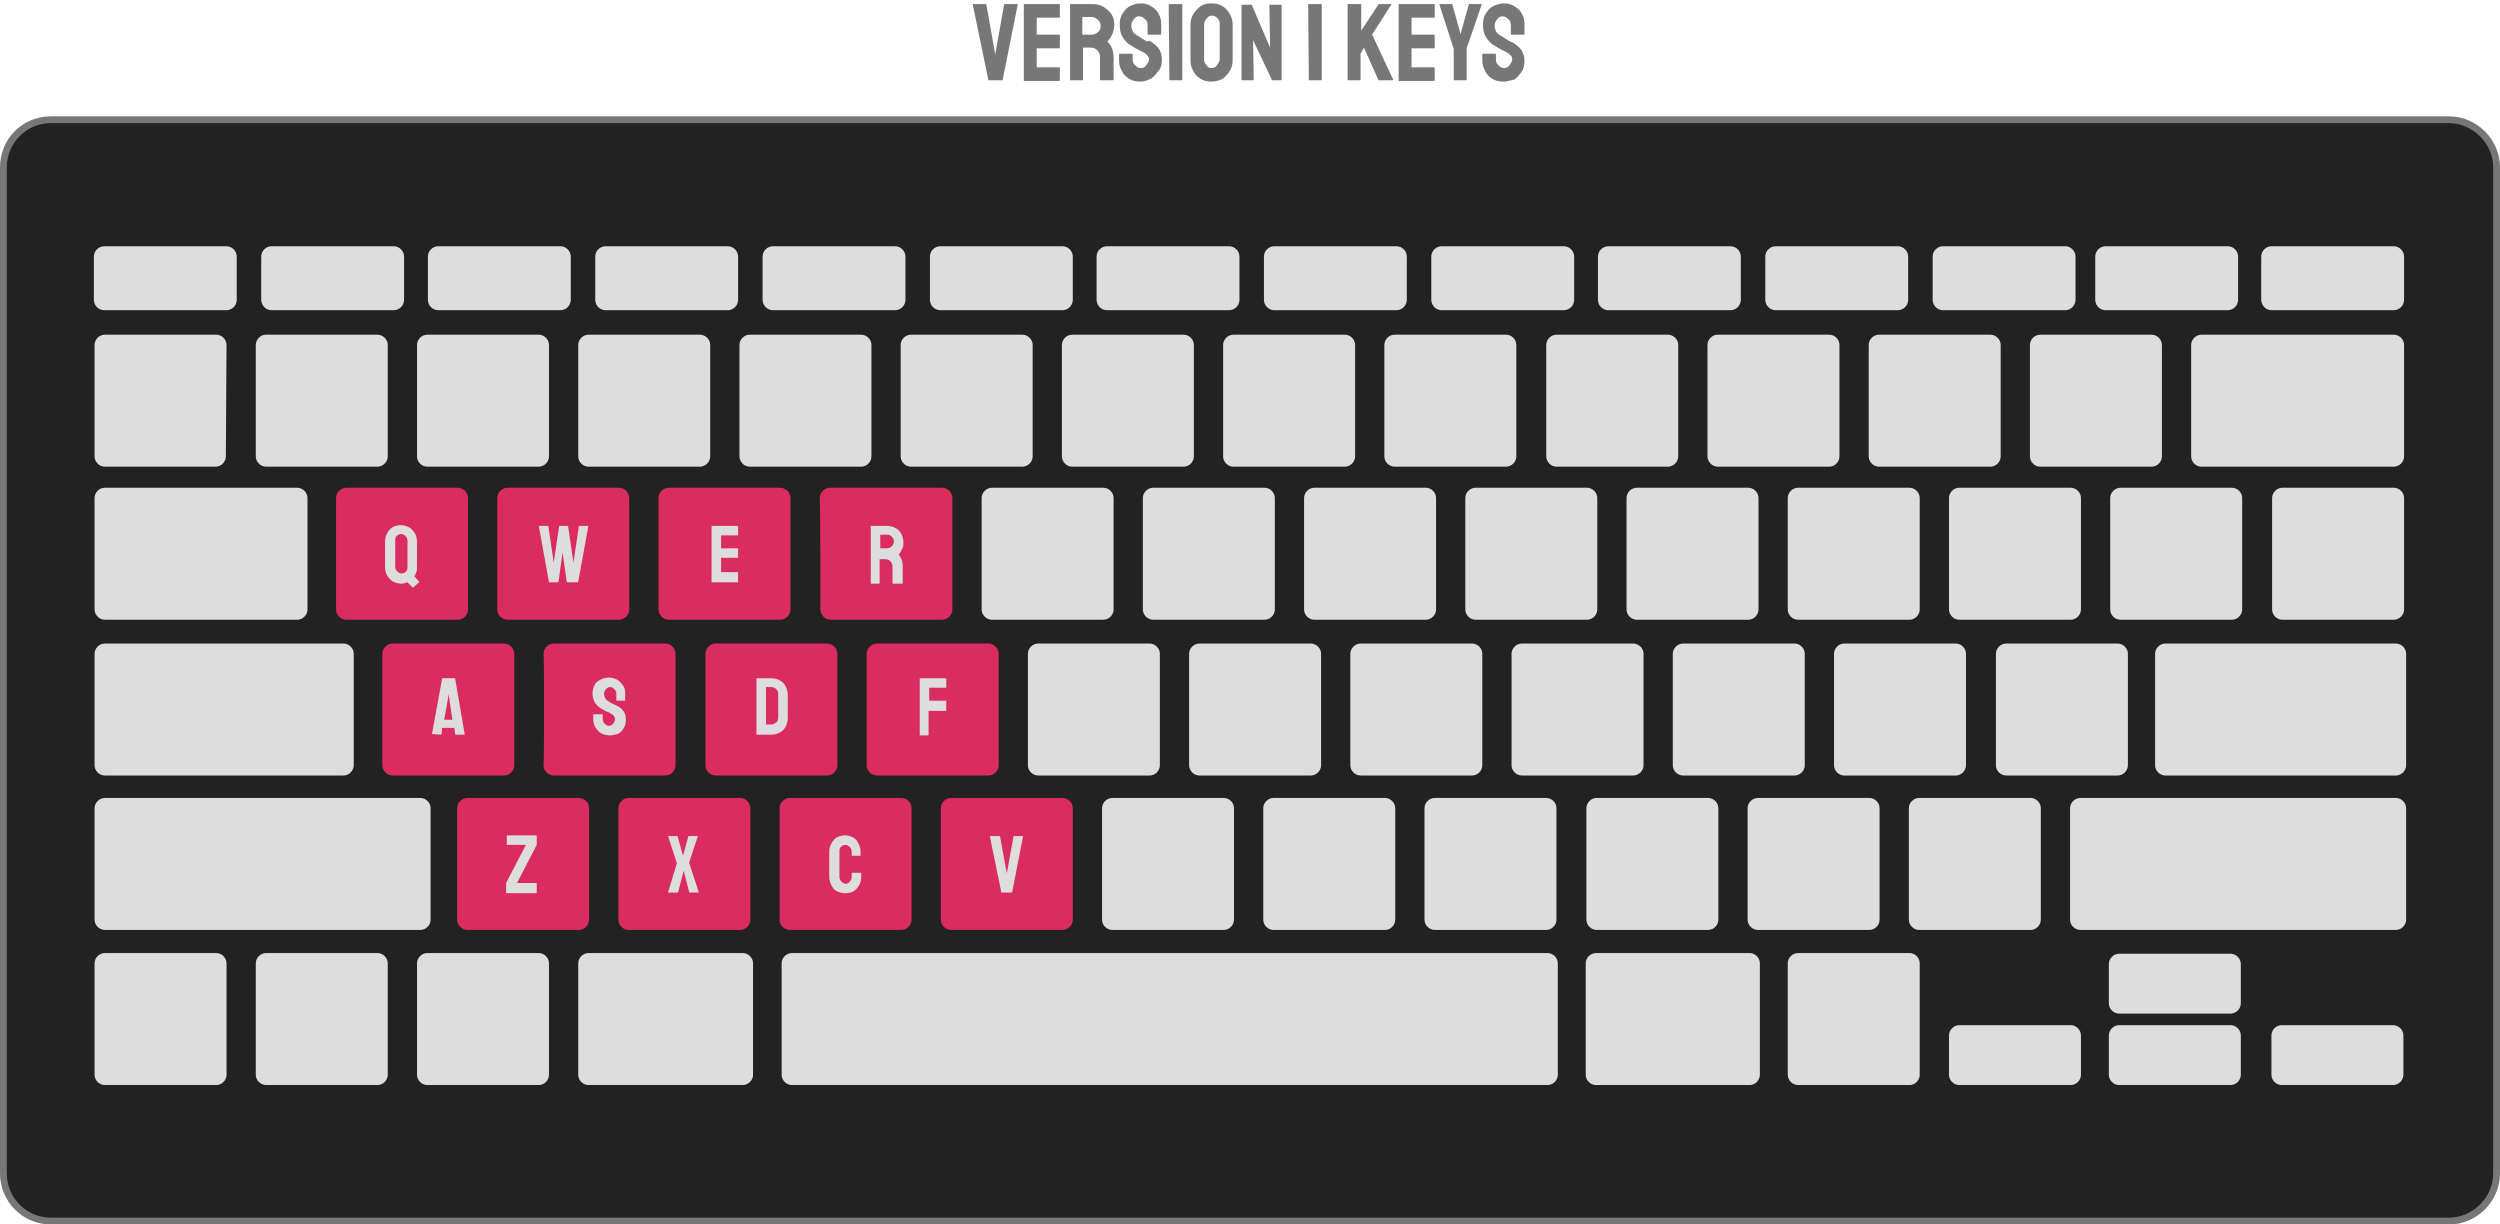 <?xml version="1.0" encoding="utf-8"?>
<!-- Generator: Adobe Illustrator 25.4.1, SVG Export Plug-In . SVG Version: 6.00 Build 0)  -->
<svg version="1.1" id="Layer_1" xmlns="http://www.w3.org/2000/svg" xmlns:xlink="http://www.w3.org/1999/xlink" x="0px" y="0px"
	 viewBox="0 0 367.5 180" style="enable-background:new 0 0 367.5 180;" xml:space="preserve">
<style type="text/css">
	.st0{fill:#222222;}
	.st1{fill:#777777;}
	.st2{fill:#DDDDDD;}
	.st3{fill:#DA2C5E;}
	.st4{enable-background:new    ;}
</style>
<g>
	<g>
		<path class="st0" d="M7.5,179.5c-3.9,0-7-3.1-7-7V24.6c0-3.9,3.1-7,7-7H360c3.8,0,7,3.2,7,7v147.9c0,3.8-3.2,7-7,7H7.5z"/>
		<path class="st1" d="M360,18.1c3.5,0,6.5,3,6.5,6.5v147.9c0,3.5-3,6.5-6.5,6.5H7.5c-3.6,0-6.5-2.9-6.5-6.5V24.6
			c0-3.6,2.9-6.5,6.5-6.5h68h7.7H360 M360,17.1H83.2h-7.7h-68c-4.2,0-7.5,3.3-7.5,7.5v147.9c0,4.1,3.3,7.5,7.5,7.5H360
			c4.1,0,7.5-3.4,7.5-7.5V24.6C367.5,20.5,364.1,17.1,360,17.1L360,17.1z"/>
	</g>
	<g>
		<g>
			<path class="st2" d="M33.2,67.1c0,0.8-0.7,1.5-1.5,1.5H15.4c-0.8,0-1.5-0.7-1.5-1.5V50.7c0-0.8,0.7-1.5,1.5-1.5h16.4
				c0.8,0,1.5,0.7,1.5,1.5L33.2,67.1L33.2,67.1z"/>
			<path class="st2" d="M34.8,44.1c0,0.8-0.7,1.5-1.5,1.5h-18c-0.8,0-1.5-0.7-1.5-1.5v-6.4c0-0.8,0.7-1.5,1.5-1.5h18
				c0.8,0,1.5,0.7,1.5,1.5V44.1L34.8,44.1z"/>
			<path class="st2" d="M59.4,44.1c0,0.8-0.7,1.5-1.5,1.5h-18c-0.8,0-1.5-0.7-1.5-1.5v-6.4c0-0.8,0.7-1.5,1.5-1.5h18
				c0.8,0,1.5,0.7,1.5,1.5V44.1L59.4,44.1z"/>
			<path class="st2" d="M83.9,44.1c0,0.8-0.7,1.5-1.5,1.5h-18c-0.8,0-1.5-0.7-1.5-1.5v-6.4c0-0.8,0.7-1.5,1.5-1.5h18
				c0.8,0,1.5,0.7,1.5,1.5V44.1z"/>
			<path class="st2" d="M108.5,44.1c0,0.8-0.7,1.5-1.5,1.5H89c-0.8,0-1.5-0.7-1.5-1.5v-6.4c0-0.8,0.7-1.5,1.5-1.5h18
				c0.8,0,1.5,0.7,1.5,1.5V44.1L108.5,44.1z"/>
			<path class="st2" d="M133.1,44.1c0,0.8-0.7,1.5-1.5,1.5h-18c-0.8,0-1.5-0.7-1.5-1.5v-6.4c0-0.8,0.7-1.5,1.5-1.5h18
				c0.8,0,1.5,0.7,1.5,1.5V44.1z"/>
			<path class="st2" d="M157.7,44.1c0,0.8-0.7,1.5-1.5,1.5h-18c-0.8,0-1.5-0.7-1.5-1.5v-6.4c0-0.8,0.7-1.5,1.5-1.5h18
				c0.8,0,1.5,0.7,1.5,1.5V44.1z"/>
			<path class="st2" d="M182.2,44.1c0,0.8-0.7,1.5-1.5,1.5h-18c-0.8,0-1.5-0.7-1.5-1.5v-6.4c0-0.8,0.7-1.5,1.5-1.5h18
				c0.8,0,1.5,0.7,1.5,1.5V44.1z"/>
			<path class="st2" d="M206.8,44.1c0,0.8-0.7,1.5-1.5,1.5h-18c-0.8,0-1.5-0.7-1.5-1.5v-6.4c0-0.8,0.7-1.5,1.5-1.5h18
				c0.8,0,1.5,0.7,1.5,1.5V44.1z"/>
			<path class="st2" d="M231.4,44.1c0,0.8-0.7,1.5-1.5,1.5h-18c-0.8,0-1.5-0.7-1.5-1.5v-6.4c0-0.8,0.7-1.5,1.5-1.5h18
				c0.8,0,1.5,0.7,1.5,1.5V44.1z"/>
			<path class="st2" d="M255.9,44.1c0,0.8-0.7,1.5-1.5,1.5h-18c-0.8,0-1.5-0.7-1.5-1.5v-6.4c0-0.8,0.7-1.5,1.5-1.5h18
				c0.8,0,1.5,0.7,1.5,1.5V44.1z"/>
			<path class="st2" d="M280.5,44.1c0,0.8-0.7,1.5-1.5,1.5h-18c-0.8,0-1.5-0.7-1.5-1.5v-6.4c0-0.8,0.7-1.5,1.5-1.5h18
				c0.8,0,1.5,0.7,1.5,1.5V44.1z"/>
			<path class="st2" d="M305.1,44.1c0,0.8-0.7,1.5-1.5,1.5h-18c-0.8,0-1.5-0.7-1.5-1.5v-6.4c0-0.8,0.7-1.5,1.5-1.5h18
				c0.8,0,1.5,0.7,1.5,1.5V44.1z"/>
			<path class="st2" d="M329,44.1c0,0.8-0.7,1.5-1.5,1.5h-18c-0.8,0-1.5-0.7-1.5-1.5v-6.4c0-0.8,0.7-1.5,1.5-1.5h18
				c0.8,0,1.5,0.7,1.5,1.5V44.1z"/>
			<path class="st2" d="M353.4,44.1c0,0.8-0.7,1.5-1.5,1.5h-18c-0.8,0-1.5-0.7-1.5-1.5v-6.4c0-0.8,0.7-1.5,1.5-1.5h18
				c0.8,0,1.5,0.7,1.5,1.5V44.1z"/>
			<path class="st2" d="M57,67.1c0,0.8-0.7,1.5-1.5,1.5H39.1c-0.8,0-1.5-0.7-1.5-1.5V50.7c0-0.8,0.7-1.5,1.5-1.5h16.4
				c0.8,0,1.5,0.7,1.5,1.5V67.1z"/>
			<path class="st2" d="M80.7,67.1c0,0.8-0.7,1.5-1.5,1.5H62.8c-0.8,0-1.5-0.7-1.5-1.5V50.7c0-0.8,0.7-1.5,1.5-1.5h16.4
				c0.8,0,1.5,0.7,1.5,1.5V67.1L80.7,67.1z"/>
			<path class="st2" d="M104.4,67.1c0,0.8-0.7,1.5-1.5,1.5H86.5c-0.8,0-1.5-0.7-1.5-1.5V50.7c0-0.8,0.7-1.5,1.5-1.5h16.4
				c0.8,0,1.5,0.7,1.5,1.5V67.1L104.4,67.1z"/>
			<path class="st2" d="M128.1,67.1c0,0.8-0.7,1.5-1.5,1.5h-16.4c-0.8,0-1.5-0.7-1.5-1.5V50.7c0-0.8,0.7-1.5,1.5-1.5h16.4
				c0.8,0,1.5,0.7,1.5,1.5V67.1z"/>
			<path class="st2" d="M151.8,67.1c0,0.8-0.7,1.5-1.5,1.5h-16.4c-0.8,0-1.5-0.7-1.5-1.5V50.7c0-0.8,0.7-1.5,1.5-1.5h16.4
				c0.8,0,1.5,0.7,1.5,1.5V67.1z"/>
			<path class="st2" d="M175.5,67.1c0,0.8-0.7,1.5-1.5,1.5h-16.4c-0.8,0-1.5-0.7-1.5-1.5V50.7c0-0.8,0.7-1.5,1.5-1.5H174
				c0.8,0,1.5,0.7,1.5,1.5V67.1z"/>
			<path class="st2" d="M199.2,67.1c0,0.8-0.7,1.5-1.5,1.5h-16.4c-0.8,0-1.5-0.7-1.5-1.5V50.7c0-0.8,0.7-1.5,1.5-1.5h16.4
				c0.8,0,1.5,0.7,1.5,1.5V67.1z"/>
			<path class="st2" d="M222.9,67.1c0,0.8-0.7,1.5-1.5,1.5H205c-0.8,0-1.5-0.7-1.5-1.5V50.7c0-0.8,0.7-1.5,1.5-1.5h16.4
				c0.8,0,1.5,0.7,1.5,1.5V67.1z"/>
			<path class="st2" d="M246.7,67.1c0,0.8-0.7,1.5-1.5,1.5h-16.4c-0.8,0-1.5-0.7-1.5-1.5V50.7c0-0.8,0.7-1.5,1.5-1.5h16.4
				c0.8,0,1.5,0.7,1.5,1.5V67.1z"/>
			<path class="st2" d="M270.4,67.1c0,0.8-0.7,1.5-1.5,1.5h-16.4c-0.8,0-1.5-0.7-1.5-1.5V50.7c0-0.8,0.7-1.5,1.5-1.5h16.4
				c0.8,0,1.5,0.7,1.5,1.5V67.1z"/>
			<path class="st2" d="M294.1,67.1c0,0.8-0.7,1.5-1.5,1.5h-16.4c-0.8,0-1.5-0.7-1.5-1.5V50.7c0-0.8,0.7-1.5,1.5-1.5h16.4
				c0.8,0,1.5,0.7,1.5,1.5V67.1z"/>
			<path class="st2" d="M317.8,67.1c0,0.8-0.7,1.5-1.5,1.5h-16.4c-0.8,0-1.5-0.7-1.5-1.5V50.7c0-0.8,0.7-1.5,1.5-1.5h16.4
				c0.8,0,1.5,0.7,1.5,1.5V67.1z"/>
			<path class="st2" d="M353.4,67.1c0,0.8-0.7,1.5-1.5,1.5h-28.3c-0.8,0-1.5-0.7-1.5-1.5V50.7c0-0.8,0.7-1.5,1.5-1.5h28.3
				c0.8,0,1.5,0.7,1.5,1.5V67.1z"/>
			<path class="st2" d="M334,89.6c0,0.8,0.7,1.5,1.5,1.5h16.4c0.8,0,1.5-0.7,1.5-1.5V73.2c0-0.8-0.7-1.5-1.5-1.5h-16.4
				c-0.8,0-1.5,0.7-1.5,1.5V89.6z"/>
			<path class="st2" d="M310.2,89.6c0,0.8,0.7,1.5,1.5,1.5h16.4c0.8,0,1.5-0.7,1.5-1.5V73.2c0-0.8-0.7-1.5-1.5-1.5h-16.4
				c-0.8,0-1.5,0.7-1.5,1.5V89.6z"/>
			<path class="st2" d="M286.5,89.6c0,0.8,0.7,1.5,1.5,1.5h16.4c0.8,0,1.5-0.7,1.5-1.5V73.2c0-0.8-0.7-1.5-1.5-1.5H288
				c-0.8,0-1.5,0.7-1.5,1.5V89.6z"/>
			<path class="st2" d="M262.8,89.6c0,0.8,0.7,1.5,1.5,1.5h16.4c0.8,0,1.5-0.7,1.5-1.5V73.2c0-0.8-0.7-1.5-1.5-1.5h-16.4
				c-0.8,0-1.5,0.7-1.5,1.5V89.6z"/>
			<path class="st2" d="M239.1,89.6c0,0.8,0.7,1.5,1.5,1.5H257c0.8,0,1.5-0.7,1.5-1.5V73.2c0-0.8-0.7-1.5-1.5-1.5h-16.4
				c-0.8,0-1.5,0.7-1.5,1.5V89.6L239.1,89.6z"/>
			<path class="st2" d="M215.4,89.6c0,0.8,0.7,1.5,1.5,1.5h16.4c0.8,0,1.5-0.7,1.5-1.5V73.2c0-0.8-0.7-1.5-1.5-1.5h-16.4
				c-0.8,0-1.5,0.7-1.5,1.5V89.6L215.4,89.6z"/>
			<path class="st2" d="M191.7,89.6c0,0.8,0.7,1.5,1.5,1.5h16.4c0.8,0,1.5-0.7,1.5-1.5V73.2c0-0.8-0.7-1.5-1.5-1.5h-16.4
				c-0.8,0-1.5,0.7-1.5,1.5V89.6z"/>
			<path class="st2" d="M168,89.6c0,0.8,0.7,1.5,1.5,1.5h16.4c0.8,0,1.5-0.7,1.5-1.5V73.2c0-0.8-0.7-1.5-1.5-1.5h-16.4
				c-0.8,0-1.5,0.7-1.5,1.5V89.6z"/>
			<path class="st2" d="M144.3,89.6c0,0.8,0.7,1.5,1.5,1.5h16.4c0.8,0,1.5-0.7,1.5-1.5V73.2c0-0.8-0.7-1.5-1.5-1.5h-16.4
				c-0.8,0-1.5,0.7-1.5,1.5V89.6z"/>
			<path class="st3" d="M120.6,89.6c0,0.8,0.7,1.5,1.5,1.5h16.4c0.8,0,1.5-0.7,1.5-1.5V73.2c0-0.8-0.7-1.5-1.5-1.5H122
				c-0.8,0-1.5,0.7-1.5,1.5C120.6,73.2,120.6,89.6,120.6,89.6z"/>
			<path class="st3" d="M96.8,89.6c0,0.8,0.7,1.5,1.5,1.5h16.4c0.8,0,1.5-0.7,1.5-1.5V73.2c0-0.8-0.7-1.5-1.5-1.5H98.3
				c-0.8,0-1.5,0.7-1.5,1.5V89.6z"/>
			<path class="st3" d="M73.1,89.6c0,0.8,0.7,1.5,1.5,1.5H91c0.8,0,1.5-0.7,1.5-1.5V73.2c0-0.8-0.7-1.5-1.5-1.5H74.6
				c-0.8,0-1.5,0.7-1.5,1.5V89.6z"/>
			<path class="st3" d="M49.4,89.6c0,0.8,0.7,1.5,1.5,1.5h16.4c0.8,0,1.5-0.7,1.5-1.5V73.2c0-0.8-0.7-1.5-1.5-1.5H50.9
				c-0.8,0-1.5,0.7-1.5,1.5V89.6L49.4,89.6z"/>
			<path class="st2" d="M293.4,112.5c0,0.8,0.7,1.5,1.5,1.5h16.4c0.8,0,1.5-0.7,1.5-1.5V96.1c0-0.8-0.7-1.5-1.5-1.5h-16.4
				c-0.8,0-1.5,0.7-1.5,1.5V112.5z"/>
			<path class="st2" d="M269.6,112.5c0,0.8,0.7,1.5,1.5,1.5h16.4c0.8,0,1.5-0.7,1.5-1.5V96.1c0-0.8-0.7-1.5-1.5-1.5h-16.4
				c-0.8,0-1.5,0.7-1.5,1.5V112.5z"/>
			<path class="st2" d="M245.9,112.5c0,0.8,0.7,1.5,1.5,1.5h16.4c0.8,0,1.5-0.7,1.5-1.5V96.1c0-0.8-0.7-1.5-1.5-1.5h-16.4
				c-0.8,0-1.5,0.7-1.5,1.5V112.5L245.9,112.5z"/>
			<path class="st2" d="M222.2,112.5c0,0.8,0.7,1.5,1.5,1.5h16.4c0.8,0,1.5-0.7,1.5-1.5V96.1c0-0.8-0.7-1.5-1.5-1.5h-16.4
				c-0.8,0-1.5,0.7-1.5,1.5V112.5z"/>
			<path class="st2" d="M198.5,112.5c0,0.8,0.7,1.5,1.5,1.5h16.4c0.8,0,1.5-0.7,1.5-1.5V96.1c0-0.8-0.7-1.5-1.5-1.5H200
				c-0.8,0-1.5,0.7-1.5,1.5V112.5z"/>
			<path class="st2" d="M174.8,112.5c0,0.8,0.7,1.5,1.5,1.5h16.4c0.8,0,1.5-0.7,1.5-1.5V96.1c0-0.8-0.7-1.5-1.5-1.5h-16.4
				c-0.8,0-1.5,0.7-1.5,1.5V112.5z"/>
			<path class="st2" d="M151.1,112.5c0,0.8,0.7,1.5,1.5,1.5H169c0.8,0,1.5-0.7,1.5-1.5V96.1c0-0.8-0.7-1.5-1.5-1.5h-16.4
				c-0.8,0-1.5,0.7-1.5,1.5V112.5z"/>
			<path class="st3" d="M127.4,112.5c0,0.8,0.7,1.5,1.5,1.5h16.4c0.8,0,1.5-0.7,1.5-1.5V96.1c0-0.8-0.7-1.5-1.5-1.5h-16.4
				c-0.8,0-1.5,0.7-1.5,1.5C127.4,96.1,127.4,112.5,127.4,112.5z"/>
			<path class="st3" d="M103.7,112.5c0,0.8,0.7,1.5,1.5,1.5h16.4c0.8,0,1.5-0.7,1.5-1.5V96.1c0-0.8-0.7-1.5-1.5-1.5h-16.4
				c-0.8,0-1.5,0.7-1.5,1.5V112.5z"/>
			<path class="st3" d="M79.9,112.5c0,0.8,0.7,1.5,1.5,1.5h16.4c0.8,0,1.5-0.7,1.5-1.5V96.1c0-0.8-0.7-1.5-1.5-1.5H81.4
				c-0.8,0-1.5,0.7-1.5,1.5C80,96.1,80,112.5,79.9,112.5z"/>
			<path class="st3" d="M56.2,112.5c0,0.8,0.7,1.5,1.5,1.5h16.4c0.8,0,1.5-0.7,1.5-1.5V96.1c0-0.8-0.7-1.5-1.5-1.5H57.7
				c-0.8,0-1.5,0.7-1.5,1.5V112.5z"/>
			<path class="st2" d="M13.9,89.6c0,0.8,0.7,1.5,1.5,1.5h28.3c0.8,0,1.5-0.7,1.5-1.5V73.2c0-0.8-0.7-1.5-1.5-1.5H15.4
				c-0.8,0-1.5,0.7-1.5,1.5V89.6z"/>
			<path class="st2" d="M13.9,112.5c0,0.8,0.7,1.5,1.5,1.5h35.1c0.8,0,1.5-0.7,1.5-1.5V96.1c0-0.8-0.7-1.5-1.5-1.5H15.4
				c-0.8,0-1.5,0.7-1.5,1.5V112.5z"/>
			<path class="st2" d="M316.8,112.5c0,0.8,0.7,1.5,1.5,1.5h33.9c0.8,0,1.5-0.7,1.5-1.5V96.1c0-0.8-0.7-1.5-1.5-1.5h-33.9
				c-0.8,0-1.5,0.7-1.5,1.5V112.5z"/>
			<path class="st2" d="M280.6,135.2c0,0.8,0.7,1.5,1.5,1.5h16.4c0.8,0,1.5-0.7,1.5-1.5v-16.4c0-0.8-0.7-1.5-1.5-1.5h-16.4
				c-0.8,0-1.5,0.7-1.5,1.5V135.2z"/>
			<path class="st2" d="M310,158c0,0.8,0.7,1.5,1.5,1.5h16.4c0.8,0,1.5-0.7,1.5-1.5v-5.8c0-0.8-0.7-1.5-1.5-1.5h-16.4
				c-0.8,0-1.5,0.7-1.5,1.5V158z"/>
			<path class="st2" d="M333.9,158c0,0.8,0.7,1.5,1.5,1.5h16.4c0.8,0,1.5-0.7,1.5-1.5v-5.8c0-0.8-0.7-1.5-1.5-1.5h-16.4
				c-0.8,0-1.5,0.7-1.5,1.5V158z"/>
			<path class="st2" d="M286.5,158c0,0.8,0.7,1.5,1.5,1.5h16.4c0.8,0,1.5-0.7,1.5-1.5v-5.8c0-0.8-0.7-1.5-1.5-1.5H288
				c-0.8,0-1.5,0.7-1.5,1.5V158z"/>
			<path class="st2" d="M310,147.5c0,0.8,0.7,1.5,1.5,1.5h16.4c0.8,0,1.5-0.7,1.5-1.5v-5.8c0-0.8-0.7-1.5-1.5-1.5h-16.4
				c-0.8,0-1.5,0.7-1.5,1.5V147.5z"/>
			<path class="st2" d="M256.9,135.2c0,0.8,0.7,1.5,1.5,1.5h16.4c0.8,0,1.5-0.7,1.5-1.5v-16.4c0-0.8-0.7-1.5-1.5-1.5h-16.4
				c-0.8,0-1.5,0.7-1.5,1.5V135.2z"/>
			<path class="st2" d="M262.8,158c0,0.8,0.7,1.5,1.5,1.5h16.4c0.8,0,1.5-0.7,1.5-1.5v-16.4c0-0.8-0.7-1.5-1.5-1.5h-16.4
				c-0.8,0-1.5,0.7-1.5,1.5V158z"/>
			<path class="st2" d="M233.2,135.2c0,0.8,0.7,1.5,1.5,1.5h16.4c0.8,0,1.5-0.7,1.5-1.5v-16.4c0-0.8-0.7-1.5-1.5-1.5h-16.4
				c-0.8,0-1.5,0.7-1.5,1.5V135.2z"/>
			<path class="st2" d="M209.4,135.2c0,0.8,0.7,1.5,1.5,1.5h16.4c0.8,0,1.5-0.7,1.5-1.5v-16.4c0-0.8-0.7-1.5-1.5-1.5h-16.4
				c-0.8,0-1.5,0.7-1.5,1.5V135.2z"/>
			<path class="st2" d="M185.7,135.2c0,0.8,0.7,1.5,1.5,1.5h16.4c0.8,0,1.5-0.7,1.5-1.5v-16.4c0-0.8-0.7-1.5-1.5-1.5h-16.4
				c-0.8,0-1.5,0.7-1.5,1.5V135.2z"/>
			<path class="st2" d="M162,135.2c0,0.8,0.7,1.5,1.5,1.5h16.4c0.8,0,1.5-0.7,1.5-1.5v-16.4c0-0.8-0.7-1.5-1.5-1.5h-16.4
				c-0.8,0-1.5,0.7-1.5,1.5V135.2z"/>
			<path class="st3" d="M138.3,135.2c0,0.8,0.7,1.5,1.5,1.5h16.4c0.8,0,1.5-0.7,1.5-1.5v-16.4c0-0.8-0.7-1.5-1.5-1.5h-16.4
				c-0.8,0-1.5,0.7-1.5,1.5V135.2z"/>
			<path class="st3" d="M114.6,135.2c0,0.8,0.7,1.5,1.5,1.5h16.4c0.8,0,1.5-0.7,1.5-1.5v-16.4c0-0.8-0.7-1.5-1.5-1.5h-16.4
				c-0.8,0-1.5,0.7-1.5,1.5V135.2z"/>
			<path class="st3" d="M90.9,135.2c0,0.8,0.7,1.5,1.5,1.5h16.4c0.8,0,1.5-0.7,1.5-1.5v-16.4c0-0.8-0.7-1.5-1.5-1.5H92.4
				c-0.8,0-1.5,0.7-1.5,1.5V135.2L90.9,135.2z"/>
			<path class="st3" d="M67.2,135.2c0,0.8,0.7,1.5,1.5,1.5h16.4c0.8,0,1.5-0.7,1.5-1.5v-16.4c0-0.8-0.7-1.5-1.5-1.5H68.7
				c-0.8,0-1.5,0.7-1.5,1.5V135.2z"/>
			<path class="st2" d="M61.3,158c0,0.8,0.7,1.5,1.5,1.5h16.4c0.8,0,1.5-0.7,1.5-1.5v-16.4c0-0.8-0.7-1.5-1.5-1.5H62.8
				c-0.8,0-1.5,0.7-1.5,1.5V158z"/>
			<path class="st2" d="M85,158c0,0.8,0.7,1.5,1.5,1.5h22.7c0.8,0,1.5-0.7,1.5-1.5v-16.4c0-0.8-0.7-1.5-1.5-1.5H86.5
				c-0.8,0-1.5,0.7-1.5,1.5C85,141.6,85,158,85,158z"/>
			<path class="st2" d="M233.1,158c0,0.8,0.7,1.5,1.5,1.5h22.6c0.8,0,1.5-0.7,1.5-1.5v-16.4c0-0.8-0.7-1.5-1.5-1.5h-22.6
				c-0.8,0-1.5,0.7-1.5,1.5V158z"/>
			<path class="st2" d="M114.9,158c0,0.8,0.7,1.5,1.5,1.5h111.1c0.8,0,1.5-0.7,1.5-1.5v-16.4c0-0.8-0.7-1.5-1.5-1.5H116.4
				c-0.8,0-1.5,0.7-1.5,1.5V158L114.9,158z"/>
			<path class="st2" d="M37.6,158c0,0.8,0.7,1.5,1.5,1.5h16.4c0.8,0,1.5-0.7,1.5-1.5v-16.4c0-0.8-0.7-1.5-1.5-1.5H39.1
				c-0.8,0-1.5,0.7-1.5,1.5V158z"/>
			<path class="st2" d="M13.9,158c0,0.8,0.7,1.5,1.5,1.5h16.4c0.8,0,1.5-0.7,1.5-1.5v-16.4c0-0.8-0.7-1.5-1.5-1.5H15.4
				c-0.8,0-1.5,0.7-1.5,1.5C13.9,141.6,13.9,158,13.9,158z"/>
			<path class="st2" d="M13.9,135.2c0,0.8,0.7,1.5,1.5,1.5h46.4c0.8,0,1.5-0.7,1.5-1.5v-16.4c0-0.8-0.7-1.5-1.5-1.5H15.4
				c-0.8,0-1.5,0.7-1.5,1.5V135.2z"/>
			<path class="st2" d="M304.3,135.2c0,0.8,0.7,1.5,1.5,1.5h46.4c0.8,0,1.5-0.7,1.5-1.5v-16.4c0-0.8-0.7-1.5-1.5-1.5h-46.4
				c-0.8,0-1.5,0.7-1.5,1.5V135.2z"/>
		</g>
	</g>
</g>
<g>
	<g class="st4">
		<path class="st2" d="M60.7,86.4l-0.8-0.8c-0.3,0.1-0.6,0.2-0.9,0.2c-0.4,0-0.8-0.1-1.2-0.3s-0.6-0.5-0.9-0.9
			c-0.2-0.4-0.3-0.8-0.3-1.2l0-3.8c0-0.4,0.1-0.8,0.3-1.2c0.2-0.4,0.5-0.7,0.8-0.9c0.4-0.2,0.8-0.3,1.2-0.3c0.4,0,0.8,0.1,1.2,0.3
			s0.6,0.5,0.9,0.9c0.2,0.4,0.3,0.8,0.3,1.2l0,3.8c0,0.2,0,0.5-0.1,0.7s-0.1,0.4-0.3,0.6l0.7,0.8c0,0,0,0.1,0,0.1L60.7,86.4
			C60.8,86.4,60.8,86.4,60.7,86.4z M59,84.3c0.3,0,0.5-0.1,0.7-0.3s0.2-0.4,0.2-0.7l0-3.8c0-0.3-0.1-0.5-0.3-0.7
			c-0.2-0.2-0.4-0.3-0.6-0.3c-0.3,0-0.5,0.1-0.7,0.3c-0.2,0.2-0.2,0.4-0.2,0.7v3.8c0,0.3,0.1,0.5,0.3,0.7S58.8,84.3,59,84.3z"/>
	</g>
	<g class="st4">
		<path class="st2" d="M80.7,85.6C80.6,85.6,80.6,85.6,80.7,85.6l-1.5-8.3c0,0,0,0,0,0h1.3c0,0,0.1,0,0.1,0l0.8,5.4l0.8-5.4
			c0,0,0,0,0.1,0h1.1c0,0,0.1,0,0.1,0l0.8,5.4l0.8-5.4c0,0,0,0,0.1,0h1.3c0,0,0.1,0,0,0L85,85.5c0,0,0,0-0.1,0.1h-1.5
			c0,0,0,0-0.1-0.1l-0.6-4.3l-0.6,4.3c0,0,0,0.1-0.1,0.1H80.7z"/>
	</g>
	<g class="st4">
		<path class="st2" d="M104.6,85.6C104.6,85.6,104.6,85.6,104.6,85.6l0-8.3c0,0,0,0,0,0h3.9c0,0,0,0,0,0.1v1.3c0,0,0,0,0,0H106v1.9
			h2.5c0,0,0,0,0,0l0,1.4c0,0,0,0,0,0H106v2.1h2.5c0,0,0,0,0,0.1v1.4c0,0,0,0,0,0H104.6z"/>
	</g>
	<g class="st4">
		<path class="st2" d="M128,85.6C128,85.6,127.9,85.6,128,85.6l0-8.3c0,0,0,0,0,0h2.4c0.4,0,0.8,0.1,1.2,0.3s0.7,0.5,0.9,0.9
			c0.2,0.4,0.3,0.8,0.3,1.2c0,0.3,0,0.6-0.1,0.8c-0.1,0.2-0.2,0.4-0.3,0.6s-0.2,0.3-0.3,0.4c0.4,0.5,0.6,1,0.6,1.7l0,2.5
			c0,0,0,0.1-0.1,0.1h-1.4c0,0,0,0,0,0v-2.5c0-0.3-0.1-0.5-0.3-0.8c-0.2-0.2-0.5-0.3-0.8-0.3h-0.8l0,3.5c0,0,0,0.1,0,0.1H128z
			 M129.4,80.6h1c0.2,0,0.5-0.1,0.7-0.3c0.2-0.2,0.3-0.4,0.3-0.7c0-0.3-0.1-0.5-0.3-0.7c-0.2-0.2-0.4-0.3-0.7-0.3h-1V80.6z"/>
	</g>
	<g class="st4">
		<path class="st2" d="M63.5,107.9l1.5-8.2c0,0,0,0,0.1,0h1.7c0,0,0.1,0,0.1,0l1.4,8.2c0,0,0,0.1,0,0.1h-1.3c0,0-0.1,0-0.1-0.1
			l-0.1-0.9H65l-0.1,0.9c0,0,0,0.1-0.1,0.1L63.5,107.9C63.5,108,63.5,108,63.5,107.9z M65.3,105.8h1.2l-0.5-3.4l-0.1-0.4l0,0.4
			L65.3,105.8z"/>
	</g>
	<g class="st4">
		<path class="st2" d="M89.6,108.1c-0.4,0-0.8-0.1-1.2-0.3c-0.4-0.2-0.6-0.5-0.9-0.9c-0.2-0.4-0.3-0.8-0.3-1.2v-0.6
			c0,0,0-0.1,0.1-0.1h1.3c0,0,0,0,0,0.1v0.6c0,0.3,0.1,0.5,0.3,0.7c0.2,0.2,0.4,0.3,0.6,0.3s0.5-0.1,0.6-0.3
			c0.2-0.2,0.3-0.4,0.3-0.7c0-0.3-0.2-0.6-0.6-0.8c-0.1-0.1-0.3-0.2-0.6-0.3s-0.5-0.3-0.8-0.4c-0.4-0.3-0.8-0.6-1-1
			c-0.2-0.4-0.3-0.8-0.3-1.3c0-0.4,0.1-0.8,0.3-1.2c0.2-0.4,0.5-0.6,0.9-0.8c0.4-0.2,0.7-0.3,1.2-0.3c0.4,0,0.8,0.1,1.2,0.3
			c0.4,0.2,0.6,0.5,0.9,0.9s0.3,0.8,0.3,1.2v1c0,0,0,0,0,0h-1.3c0,0,0,0,0,0l0-1c0-0.3-0.1-0.5-0.3-0.7c-0.2-0.2-0.4-0.3-0.6-0.3
			c-0.2,0-0.5,0.1-0.6,0.3c-0.2,0.2-0.3,0.4-0.3,0.7c0,0.3,0.1,0.5,0.2,0.7c0.1,0.2,0.3,0.3,0.6,0.5c0,0,0.1,0.1,0.2,0.1
			c0.1,0.1,0.2,0.1,0.4,0.2c0.1,0.1,0.3,0.1,0.4,0.2c0.1,0.1,0.2,0.1,0.2,0.1c0.4,0.2,0.7,0.5,0.9,0.8s0.3,0.7,0.3,1.2
			c0,0.5-0.1,0.9-0.3,1.2c-0.2,0.4-0.5,0.7-0.9,0.9C90.4,108,90,108.1,89.6,108.1z"/>
	</g>
	<g class="st4">
		<path class="st2" d="M111.2,108C111.1,108,111.1,108,111.2,108l0-8.3c0,0,0,0,0,0l2.2,0c0.4,0,0.8,0.1,1.2,0.3
			c0.4,0.2,0.7,0.5,0.9,0.9c0.2,0.4,0.3,0.8,0.3,1.2v3.4c0,0.5-0.1,0.9-0.3,1.3c-0.2,0.4-0.5,0.7-0.9,0.9c-0.4,0.2-0.8,0.3-1.3,0.3
			L111.2,108z M112.6,106.5h0.7c0.3,0,0.5-0.1,0.8-0.3c0.2-0.2,0.3-0.5,0.3-0.7V102c0-0.3-0.1-0.5-0.3-0.7s-0.4-0.3-0.7-0.3l-0.8,0
			L112.6,106.5z"/>
	</g>
	<g class="st4">
		<path class="st2" d="M135.2,108C135.2,108,135.2,108,135.2,108l0-8.3c0,0,0,0,0,0h3.8c0,0,0.1,0,0.1,0v1.4c0,0,0,0,0,0h-2.5v1.9
			h2.5c0,0,0,0,0,0.1l0,1.4c0,0,0,0-0.1,0h-2.5v3.5c0,0,0,0.1-0.1,0.1H135.2z"/>
	</g>
	<g class="st4">
		<path class="st2" d="M74.4,131.2C74.4,131.2,74.4,131.2,74.4,131.2l0-1.4l2.9-5.6h-2.8c0,0,0,0,0,0v-1.3c0,0,0-0.1,0-0.1h4.3
			c0,0,0.1,0,0.1,0.1v1.3l-2.9,5.6h2.9c0,0,0,0,0,0.1l0,1.3c0,0,0,0.1-0.1,0.1H74.4z"/>
	</g>
	<g class="st4">
		<path class="st2" d="M98.2,131.2C98.2,131.2,98.1,131.2,98.2,131.2l1.3-4.3l-1.3-4c0,0,0,0,0,0h1.3c0,0,0.1,0,0.1,0l0.8,2.9
			l0.8-2.9c0,0,0,0,0.1,0h1.3c0,0,0,0,0,0l-1.3,3.9l1.4,4.3c0,0,0,0.1,0,0.1h-1.3c0,0-0.1,0-0.1-0.1l-0.8-3.1l-0.8,3.1
			c0,0,0,0.1-0.1,0.1H98.2z"/>
	</g>
	<g class="st4">
		<path class="st2" d="M124.2,131.3c-0.4,0-0.8-0.1-1.2-0.3c-0.4-0.2-0.6-0.5-0.8-0.9s-0.3-0.8-0.3-1.2l0-3.7c0-0.4,0.1-0.8,0.3-1.2
			c0.2-0.4,0.5-0.7,0.8-0.9c0.4-0.2,0.8-0.3,1.2-0.3s0.8,0.1,1.2,0.3s0.6,0.5,0.8,0.9s0.3,0.8,0.3,1.2v0.6c0,0,0,0,0,0h-1.3
			c0,0,0,0,0,0v-0.6c0-0.3-0.1-0.5-0.3-0.7c-0.2-0.2-0.4-0.3-0.6-0.3c-0.3,0-0.5,0.1-0.7,0.3s-0.2,0.4-0.2,0.7v3.7
			c0,0.3,0.1,0.5,0.3,0.7c0.2,0.2,0.4,0.3,0.6,0.3c0.3,0,0.5-0.1,0.6-0.3c0.2-0.2,0.3-0.4,0.3-0.7v-0.6c0,0,0,0,0,0h1.4c0,0,0,0,0,0
			v0.6c0,0.5-0.1,0.9-0.3,1.2c-0.2,0.4-0.5,0.7-0.8,0.9S124.7,131.3,124.2,131.3z"/>
	</g>
	<g class="st4">
		<path class="st2" d="M147.2,131.2C147.2,131.2,147.2,131.2,147.2,131.2l-1.7-8.3c0,0,0,0,0,0h1.4c0,0,0.1,0,0.1,0l1,5.5l1-5.5
			c0,0,0,0,0.1,0h1.3c0,0,0.1,0,0,0l-1.6,8.2c0,0,0,0.1-0.1,0.1H147.2z"/>
	</g>
</g>
<g>
	<path class="st1" d="M145.3,11.8C145.3,11.8,145.3,11.8,145.3,11.8L143,0.7c0,0,0-0.1,0.1-0.1h1.8c0,0,0.1,0,0.1,0.1l1.3,7.3
		l1.3-7.3c0,0,0-0.1,0.1-0.1h1.8c0.1,0,0.1,0,0.1,0.1l-2.2,11c0,0.1,0,0.1-0.1,0.1H145.3z"/>
	<path class="st1" d="M150.5,11.8C150.5,11.8,150.5,11.8,150.5,11.8l0-11.1c0,0,0-0.1,0.1-0.1h5.1c0,0,0.1,0,0.1,0.1v1.8
		c0,0,0,0.1-0.1,0.1h-3.3v2.5h3.3c0,0,0.1,0,0.1,0.1l0,1.8c0,0,0,0.1-0.1,0.1h-3.3v2.8h3.3c0,0,0.1,0,0.1,0.1v1.8c0,0,0,0.1-0.1,0.1
		H150.5z"/>
	<path class="st1" d="M157.3,11.8C157.2,11.8,157.2,11.8,157.3,11.8l0-11.1c0,0,0-0.1,0.1-0.1h3.2c0.6,0,1.1,0.1,1.6,0.4
		s0.9,0.7,1.2,1.1c0.3,0.5,0.4,1,0.4,1.6c0,0.4-0.1,0.7-0.2,1.1c-0.1,0.3-0.3,0.6-0.4,0.8c-0.2,0.2-0.3,0.4-0.4,0.5
		c0.6,0.6,0.9,1.4,0.9,2.3l0,3.3c0,0.1,0,0.1-0.1,0.1h-1.8c0,0-0.1,0-0.1,0V8.4c0-0.4-0.1-0.7-0.4-1s-0.6-0.4-1-0.4h-1.1l0,4.7
		c0,0.1,0,0.1-0.1,0.1H157.3z M159.1,5.1h1.4c0.3,0,0.6-0.1,0.9-0.4c0.3-0.2,0.4-0.5,0.4-0.9c0-0.3-0.1-0.6-0.4-0.9
		c-0.3-0.2-0.5-0.4-0.9-0.4h-1.4V5.1z"/>
	<path class="st1" d="M167.6,12c-0.6,0-1.1-0.1-1.6-0.4c-0.5-0.3-0.9-0.7-1.1-1.2c-0.3-0.5-0.4-1-0.4-1.6V8c0-0.1,0-0.1,0.1-0.1h1.8
		c0,0,0.1,0,0.1,0.1v0.7c0,0.4,0.1,0.7,0.4,0.9c0.2,0.3,0.5,0.4,0.8,0.4s0.6-0.1,0.8-0.4c0.2-0.3,0.4-0.6,0.4-0.9
		c0-0.4-0.3-0.7-0.8-1c-0.2-0.1-0.4-0.2-0.8-0.4c-0.4-0.2-0.7-0.4-1-0.6c-0.6-0.3-1-0.8-1.3-1.3c-0.3-0.5-0.4-1.1-0.4-1.8
		c0-0.6,0.1-1.1,0.4-1.6s0.7-0.9,1.1-1.1s1-0.4,1.5-0.4c0.6,0,1.1,0.1,1.6,0.4c0.5,0.3,0.9,0.7,1.1,1.1c0.3,0.5,0.4,1,0.4,1.6V5
		c0,0,0,0.1-0.1,0.1h-1.8c0,0-0.1,0-0.1-0.1l0-1.3c0-0.4-0.1-0.7-0.4-0.9c-0.2-0.2-0.5-0.4-0.8-0.4c-0.3,0-0.6,0.1-0.8,0.4
		c-0.2,0.3-0.4,0.5-0.4,0.9c0,0.4,0.1,0.6,0.2,0.9c0.1,0.2,0.4,0.5,0.8,0.7c0.1,0,0.2,0.1,0.3,0.2c0.2,0.1,0.3,0.2,0.5,0.3
		c0.2,0.1,0.3,0.2,0.5,0.3C168.9,6,169,6,169,6c0.5,0.3,1,0.7,1.3,1.1c0.3,0.4,0.5,1,0.5,1.6c0,0.6-0.1,1.2-0.4,1.6
		s-0.7,0.9-1.1,1.2C168.7,11.8,168.2,12,167.6,12z"/>
	<path class="st1" d="M171.9,11.8C171.9,11.8,171.8,11.8,171.9,11.8l-0.1-11.1c0,0,0-0.1,0.1-0.1h1.8c0,0,0.1,0,0.1,0.1l0,11
		c0,0.1,0,0.1-0.1,0.1H171.9z"/>
	<path class="st1" d="M178.1,12c-0.6,0-1.1-0.1-1.6-0.4c-0.5-0.3-0.9-0.7-1.1-1.2c-0.3-0.5-0.4-1-0.4-1.6l0-5.1
		c0-0.6,0.1-1.1,0.4-1.6c0.3-0.5,0.7-0.9,1.1-1.2c0.5-0.3,1-0.4,1.6-0.4c0.6,0,1.1,0.1,1.6,0.4s0.8,0.7,1.1,1.2s0.4,1,0.4,1.6l0,5.1
		c0,0.6-0.1,1.1-0.4,1.6c-0.3,0.5-0.7,0.9-1.1,1.2C179.3,11.8,178.7,12,178.1,12z M178.1,10c0.3,0,0.6-0.1,0.8-0.4
		c0.2-0.3,0.4-0.6,0.4-0.9l0-5.1c0-0.4-0.1-0.7-0.3-0.9c-0.2-0.2-0.5-0.4-0.8-0.4c-0.3,0-0.6,0.1-0.8,0.4c-0.2,0.2-0.4,0.5-0.4,0.9
		v5.1c0,0.4,0.1,0.7,0.4,0.9C177.5,9.9,177.8,10,178.1,10z"/>
	<path class="st1" d="M182.6,11.8c-0.1,0-0.1,0-0.1-0.1l0-10.9c0-0.1,0-0.1,0.1-0.1h1.4l2.7,6.3l-0.1-6.2c0-0.1,0-0.1,0.1-0.1h1.6
		c0.1,0,0.1,0,0.1,0.1l0,10.9c0,0.1,0,0.1-0.1,0.1H187l-2.8-5.9l0.1,5.8c0,0.1,0,0.1-0.1,0.1H182.6z"/>
	<path class="st1" d="M192.4,11.8C192.3,11.8,192.3,11.8,192.4,11.8l-0.1-11.1c0,0,0-0.1,0.1-0.1h1.8c0,0,0.1,0,0.1,0.1l0,11
		c0,0.1,0,0.1-0.1,0.1H192.4z"/>
	<path class="st1" d="M198.1,11.8C198,11.8,198,11.8,198.1,11.8l0-11.1c0-0.1,0-0.1,0.1-0.1h1.8c0,0,0.1,0,0.1,0.1v3.8l2.5-3.8
		c0,0,0.1-0.1,0.1-0.1h1.8c0,0,0.1,0,0,0.1l-2.8,4.4l3.1,6.6c0,0,0,0.1-0.1,0.1h-2c-0.1,0-0.1,0-0.1-0.1L200.5,7L200,7.9v3.8
		c0,0.1,0,0.1-0.1,0.1H198.1z"/>
	<path class="st1" d="M205.6,11.8C205.5,11.8,205.5,11.8,205.6,11.8l0-11.1c0,0,0-0.1,0.1-0.1h5.1c0,0,0.1,0,0.1,0.1v1.8
		c0,0,0,0.1-0.1,0.1h-3.3v2.5h3.3c0,0,0.1,0,0.1,0.1l0,1.8c0,0,0,0.1-0.1,0.1h-3.3v2.8h3.3c0,0,0.1,0,0.1,0.1v1.8c0,0,0,0.1-0.1,0.1
		H205.6z"/>
	<path class="st1" d="M213.7,11.8C213.6,11.8,213.6,11.8,213.7,11.8l0-4.6l-2.1-6.5c0,0,0-0.1,0-0.1h1.8c0.1,0,0.1,0,0.1,0.1
		l1.2,4.3l1.2-4.3c0,0,0-0.1,0.1-0.1h1.8c0,0,0.1,0,0,0.1l-2.2,6.4l0,4.6c0,0,0,0.1-0.1,0.1H213.7z"/>
	<path class="st1" d="M221,12c-0.6,0-1.1-0.1-1.6-0.4c-0.5-0.3-0.9-0.7-1.1-1.2c-0.3-0.5-0.4-1-0.4-1.6V8c0-0.1,0-0.1,0.1-0.1h1.8
		c0,0,0.1,0,0.1,0.1v0.7c0,0.4,0.1,0.7,0.4,0.9c0.2,0.3,0.5,0.4,0.8,0.4c0.3,0,0.6-0.1,0.8-0.4c0.2-0.3,0.4-0.6,0.4-0.9
		c0-0.4-0.3-0.7-0.8-1c-0.2-0.1-0.4-0.2-0.8-0.4s-0.7-0.4-1-0.6c-0.6-0.3-1-0.8-1.3-1.3c-0.3-0.5-0.4-1.1-0.4-1.8
		c0-0.6,0.1-1.1,0.4-1.6s0.7-0.9,1.1-1.1s1-0.4,1.5-0.4c0.6,0,1.1,0.1,1.6,0.4c0.5,0.3,0.9,0.7,1.1,1.1c0.3,0.5,0.4,1,0.4,1.6V5
		c0,0,0,0.1-0.1,0.1h-1.8c0,0-0.1,0-0.1-0.1l0-1.3c0-0.4-0.1-0.7-0.4-0.9c-0.2-0.2-0.5-0.4-0.8-0.4c-0.3,0-0.6,0.1-0.8,0.4
		c-0.2,0.3-0.4,0.5-0.4,0.9c0,0.4,0.1,0.6,0.2,0.9c0.1,0.2,0.4,0.5,0.8,0.7c0.1,0,0.2,0.1,0.3,0.2c0.2,0.1,0.3,0.2,0.5,0.3
		c0.2,0.1,0.3,0.2,0.5,0.3c0.1,0.1,0.2,0.1,0.3,0.1c0.5,0.3,1,0.7,1.3,1.1s0.5,1,0.5,1.6c0,0.6-0.1,1.2-0.4,1.6
		c-0.3,0.5-0.7,0.9-1.1,1.2C222.1,11.8,221.6,12,221,12z"/>
</g>
</svg>
